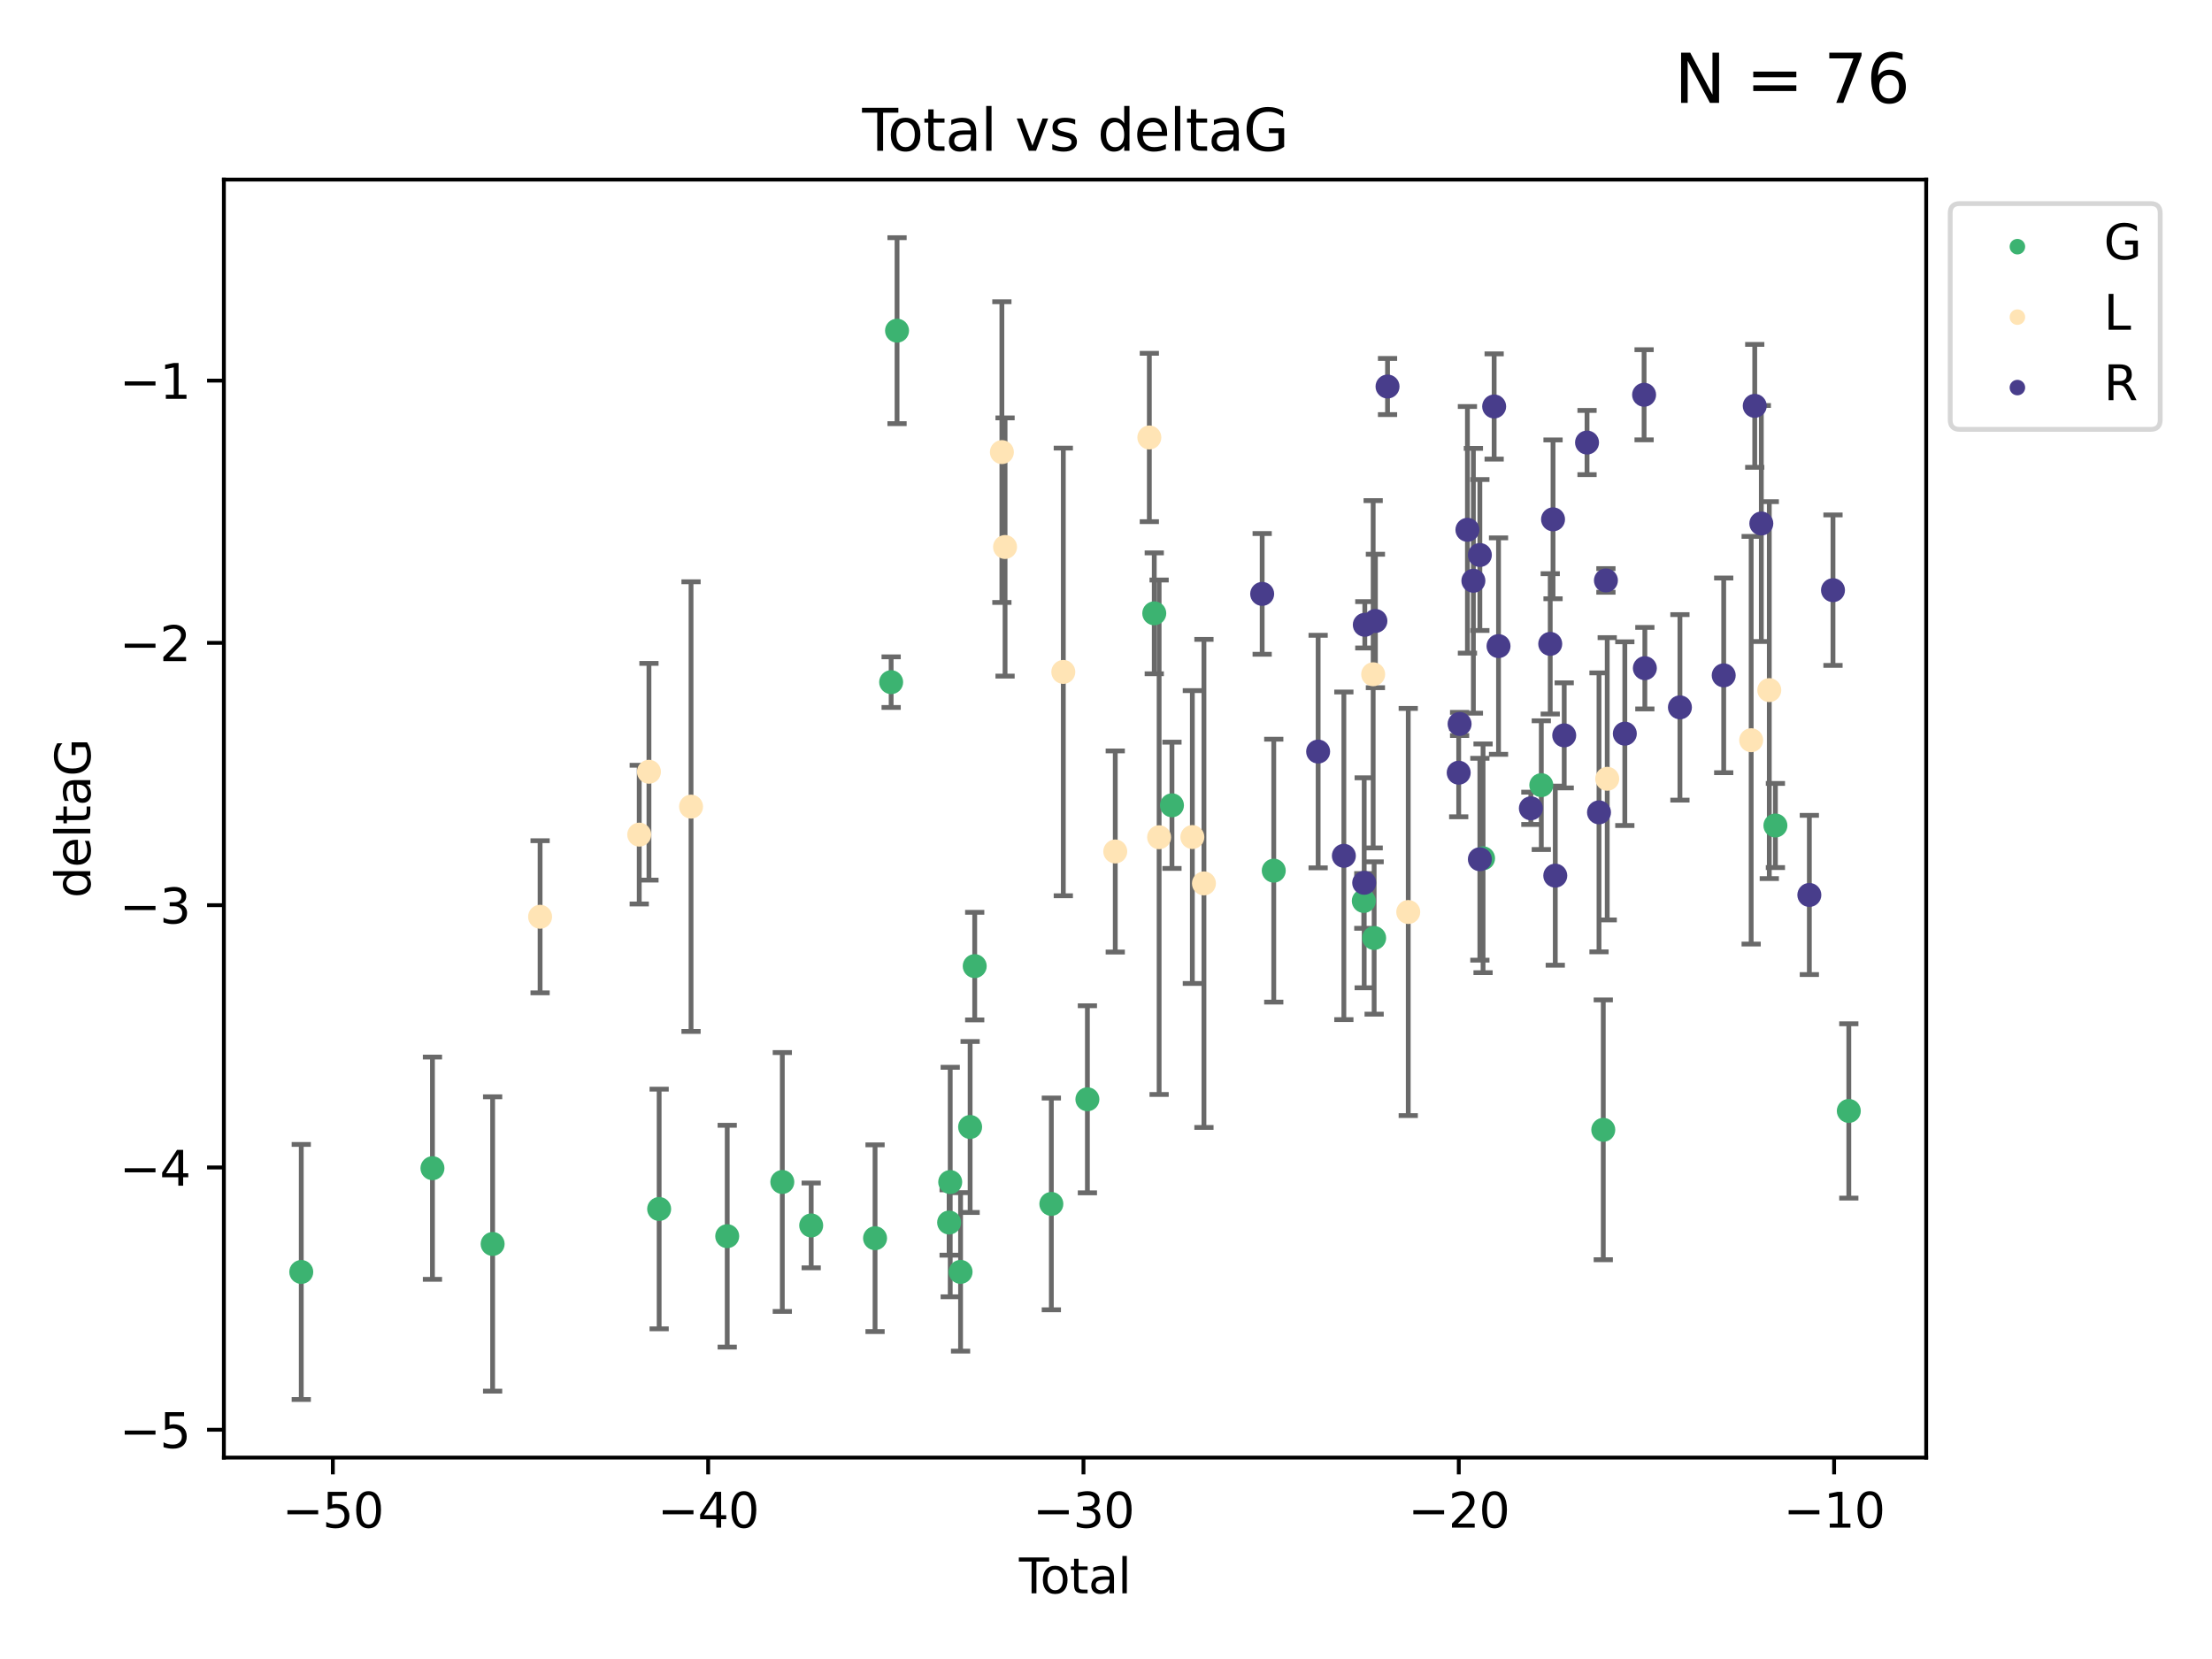 <?xml version="1.0" encoding="utf-8" standalone="no"?>
<!DOCTYPE svg PUBLIC "-//W3C//DTD SVG 1.1//EN"
  "http://www.w3.org/Graphics/SVG/1.1/DTD/svg11.dtd">
<svg xmlns:xlink="http://www.w3.org/1999/xlink" width="460.8pt" height="345.6pt" viewBox="0 0 460.8 345.6" xmlns="http://www.w3.org/2000/svg" version="1.1">
 <defs>
  <style type="text/css">*{stroke-linejoin: round; stroke-linecap: butt}</style>
 </defs>
 <g id="figure_1">
  <g id="patch_1">
   <path d="M 0 345.6 
L 460.8 345.6 
L 460.8 0 
L 0 0 
z
" style="fill: #ffffff"/>
  </g>
  <g id="axes_1">
   <g id="patch_2">
    <path d="M 46.64 303.64 
L 401.26 303.64 
L 401.26 37.411 
L 46.64 37.411 
z
" style="fill: #ffffff"/>
   </g>
   <g id="PathCollection_1">
    <defs>
     <path id="m3f2daf4f13" d="M 0 1.118 
C 0.297 1.118 0.581 1 0.791 0.791 
C 1 0.581 1.118 0.297 1.118 0 
C 1.118 -0.297 1 -0.581 0.791 -0.791 
C 0.581 -1 0.297 -1.118 0 -1.118 
C -0.297 -1.118 -0.581 -1 -0.791 -0.791 
C -1 -0.581 -1.118 -0.297 -1.118 0 
C -1.118 0.297 -1 0.581 -0.791 0.791 
C -0.581 1 -0.297 1.118 0 1.118 
z
" style="stroke: #3cb371"/>
    </defs>
    <g clip-path="url(#pbc010bd8b2)">
     <use xlink:href="#m3f2daf4f13" x="62.759" y="264.972" style="fill: #3cb371; stroke: #3cb371"/>
     <use xlink:href="#m3f2daf4f13" x="90.088" y="243.357" style="fill: #3cb371; stroke: #3cb371"/>
     <use xlink:href="#m3f2daf4f13" x="102.624" y="259.141" style="fill: #3cb371; stroke: #3cb371"/>
     <use xlink:href="#m3f2daf4f13" x="137.313" y="251.854" style="fill: #3cb371; stroke: #3cb371"/>
     <use xlink:href="#m3f2daf4f13" x="151.493" y="257.518" style="fill: #3cb371; stroke: #3cb371"/>
     <use xlink:href="#m3f2daf4f13" x="162.97" y="246.229" style="fill: #3cb371; stroke: #3cb371"/>
     <use xlink:href="#m3f2daf4f13" x="168.987" y="255.28" style="fill: #3cb371; stroke: #3cb371"/>
     <use xlink:href="#m3f2daf4f13" x="182.29" y="257.942" style="fill: #3cb371; stroke: #3cb371"/>
     <use xlink:href="#m3f2daf4f13" x="185.642" y="142.106" style="fill: #3cb371; stroke: #3cb371"/>
     <use xlink:href="#m3f2daf4f13" x="186.871" y="68.883" style="fill: #3cb371; stroke: #3cb371"/>
     <use xlink:href="#m3f2daf4f13" x="197.722" y="254.674" style="fill: #3cb371; stroke: #3cb371"/>
     <use xlink:href="#m3f2daf4f13" x="197.948" y="246.241" style="fill: #3cb371; stroke: #3cb371"/>
     <use xlink:href="#m3f2daf4f13" x="200.104" y="264.956" style="fill: #3cb371; stroke: #3cb371"/>
     <use xlink:href="#m3f2daf4f13" x="202.094" y="234.768" style="fill: #3cb371; stroke: #3cb371"/>
     <use xlink:href="#m3f2daf4f13" x="203.051" y="201.259" style="fill: #3cb371; stroke: #3cb371"/>
     <use xlink:href="#m3f2daf4f13" x="219.014" y="250.798" style="fill: #3cb371; stroke: #3cb371"/>
     <use xlink:href="#m3f2daf4f13" x="226.525" y="229.002" style="fill: #3cb371; stroke: #3cb371"/>
     <use xlink:href="#m3f2daf4f13" x="240.454" y="127.765" style="fill: #3cb371; stroke: #3cb371"/>
     <use xlink:href="#m3f2daf4f13" x="244.141" y="167.759" style="fill: #3cb371; stroke: #3cb371"/>
     <use xlink:href="#m3f2daf4f13" x="265.348" y="181.37" style="fill: #3cb371; stroke: #3cb371"/>
     <use xlink:href="#m3f2daf4f13" x="284.105" y="187.683" style="fill: #3cb371; stroke: #3cb371"/>
     <use xlink:href="#m3f2daf4f13" x="286.259" y="195.399" style="fill: #3cb371; stroke: #3cb371"/>
     <use xlink:href="#m3f2daf4f13" x="308.95" y="178.803" style="fill: #3cb371; stroke: #3cb371"/>
     <use xlink:href="#m3f2daf4f13" x="321.082" y="163.562" style="fill: #3cb371; stroke: #3cb371"/>
     <use xlink:href="#m3f2daf4f13" x="333.992" y="235.362" style="fill: #3cb371; stroke: #3cb371"/>
     <use xlink:href="#m3f2daf4f13" x="369.849" y="171.969" style="fill: #3cb371; stroke: #3cb371"/>
     <use xlink:href="#m3f2daf4f13" x="385.141" y="231.428" style="fill: #3cb371; stroke: #3cb371"/>
    </g>
   </g>
   <g id="PathCollection_2">
    <defs>
     <path id="me7a5e51de4" d="M 0 1.118 
C 0.297 1.118 0.581 1 0.791 0.791 
C 1 0.581 1.118 0.297 1.118 0 
C 1.118 -0.297 1 -0.581 0.791 -0.791 
C 0.581 -1 0.297 -1.118 0 -1.118 
C -0.297 -1.118 -0.581 -1 -0.791 -0.791 
C -1 -0.581 -1.118 -0.297 -1.118 0 
C -1.118 0.297 -1 0.581 -0.791 0.791 
C -0.581 1 -0.297 1.118 0 1.118 
z
" style="stroke: #ffe4b5"/>
    </defs>
    <g clip-path="url(#pbc010bd8b2)">
     <use xlink:href="#me7a5e51de4" x="112.511" y="190.979" style="fill: #ffe4b5; stroke: #ffe4b5"/>
     <use xlink:href="#me7a5e51de4" x="133.166" y="173.867" style="fill: #ffe4b5; stroke: #ffe4b5"/>
     <use xlink:href="#me7a5e51de4" x="135.189" y="160.77" style="fill: #ffe4b5; stroke: #ffe4b5"/>
     <use xlink:href="#me7a5e51de4" x="143.957" y="168.033" style="fill: #ffe4b5; stroke: #ffe4b5"/>
     <use xlink:href="#me7a5e51de4" x="208.711" y="94.182" style="fill: #ffe4b5; stroke: #ffe4b5"/>
     <use xlink:href="#me7a5e51de4" x="209.373" y="113.949" style="fill: #ffe4b5; stroke: #ffe4b5"/>
     <use xlink:href="#me7a5e51de4" x="221.507" y="139.975" style="fill: #ffe4b5; stroke: #ffe4b5"/>
     <use xlink:href="#me7a5e51de4" x="232.33" y="177.38" style="fill: #ffe4b5; stroke: #ffe4b5"/>
     <use xlink:href="#me7a5e51de4" x="239.428" y="91.135" style="fill: #ffe4b5; stroke: #ffe4b5"/>
     <use xlink:href="#me7a5e51de4" x="241.466" y="174.414" style="fill: #ffe4b5; stroke: #ffe4b5"/>
     <use xlink:href="#me7a5e51de4" x="248.388" y="174.371" style="fill: #ffe4b5; stroke: #ffe4b5"/>
     <use xlink:href="#me7a5e51de4" x="250.804" y="184.029" style="fill: #ffe4b5; stroke: #ffe4b5"/>
     <use xlink:href="#me7a5e51de4" x="286.057" y="140.463" style="fill: #ffe4b5; stroke: #ffe4b5"/>
     <use xlink:href="#me7a5e51de4" x="293.363" y="189.987" style="fill: #ffe4b5; stroke: #ffe4b5"/>
     <use xlink:href="#me7a5e51de4" x="334.815" y="162.236" style="fill: #ffe4b5; stroke: #ffe4b5"/>
     <use xlink:href="#me7a5e51de4" x="364.8" y="154.198" style="fill: #ffe4b5; stroke: #ffe4b5"/>
     <use xlink:href="#me7a5e51de4" x="368.576" y="143.764" style="fill: #ffe4b5; stroke: #ffe4b5"/>
    </g>
   </g>
   <g id="PathCollection_3">
    <defs>
     <path id="m258a59c23f" d="M 0 1.118 
C 0.297 1.118 0.581 1 0.791 0.791 
C 1 0.581 1.118 0.297 1.118 0 
C 1.118 -0.297 1 -0.581 0.791 -0.791 
C 0.581 -1 0.297 -1.118 0 -1.118 
C -0.297 -1.118 -0.581 -1 -0.791 -0.791 
C -1 -0.581 -1.118 -0.297 -1.118 0 
C -1.118 0.297 -1 0.581 -0.791 0.791 
C -0.581 1 -0.297 1.118 0 1.118 
z
" style="stroke: #483d8b"/>
    </defs>
    <g clip-path="url(#pbc010bd8b2)">
     <use xlink:href="#m258a59c23f" x="262.933" y="123.719" style="fill: #483d8b; stroke: #483d8b"/>
     <use xlink:href="#m258a59c23f" x="274.592" y="156.565" style="fill: #483d8b; stroke: #483d8b"/>
     <use xlink:href="#m258a59c23f" x="279.951" y="178.28" style="fill: #483d8b; stroke: #483d8b"/>
     <use xlink:href="#m258a59c23f" x="284.186" y="183.902" style="fill: #483d8b; stroke: #483d8b"/>
     <use xlink:href="#m258a59c23f" x="284.314" y="130.157" style="fill: #483d8b; stroke: #483d8b"/>
     <use xlink:href="#m258a59c23f" x="286.523" y="129.36" style="fill: #483d8b; stroke: #483d8b"/>
     <use xlink:href="#m258a59c23f" x="289.049" y="80.519" style="fill: #483d8b; stroke: #483d8b"/>
     <use xlink:href="#m258a59c23f" x="303.875" y="160.968" style="fill: #483d8b; stroke: #483d8b"/>
     <use xlink:href="#m258a59c23f" x="304.061" y="150.812" style="fill: #483d8b; stroke: #483d8b"/>
     <use xlink:href="#m258a59c23f" x="305.692" y="110.37" style="fill: #483d8b; stroke: #483d8b"/>
     <use xlink:href="#m258a59c23f" x="306.933" y="120.983" style="fill: #483d8b; stroke: #483d8b"/>
     <use xlink:href="#m258a59c23f" x="308.282" y="115.619" style="fill: #483d8b; stroke: #483d8b"/>
     <use xlink:href="#m258a59c23f" x="308.284" y="178.995" style="fill: #483d8b; stroke: #483d8b"/>
     <use xlink:href="#m258a59c23f" x="311.259" y="84.676" style="fill: #483d8b; stroke: #483d8b"/>
     <use xlink:href="#m258a59c23f" x="312.17" y="134.596" style="fill: #483d8b; stroke: #483d8b"/>
     <use xlink:href="#m258a59c23f" x="318.906" y="168.386" style="fill: #483d8b; stroke: #483d8b"/>
     <use xlink:href="#m258a59c23f" x="322.942" y="134.129" style="fill: #483d8b; stroke: #483d8b"/>
     <use xlink:href="#m258a59c23f" x="323.526" y="108.187" style="fill: #483d8b; stroke: #483d8b"/>
     <use xlink:href="#m258a59c23f" x="323.993" y="182.412" style="fill: #483d8b; stroke: #483d8b"/>
     <use xlink:href="#m258a59c23f" x="325.855" y="153.191" style="fill: #483d8b; stroke: #483d8b"/>
     <use xlink:href="#m258a59c23f" x="330.608" y="92.189" style="fill: #483d8b; stroke: #483d8b"/>
     <use xlink:href="#m258a59c23f" x="333.103" y="169.229" style="fill: #483d8b; stroke: #483d8b"/>
     <use xlink:href="#m258a59c23f" x="334.543" y="120.915" style="fill: #483d8b; stroke: #483d8b"/>
     <use xlink:href="#m258a59c23f" x="338.481" y="152.834" style="fill: #483d8b; stroke: #483d8b"/>
     <use xlink:href="#m258a59c23f" x="342.495" y="82.238" style="fill: #483d8b; stroke: #483d8b"/>
     <use xlink:href="#m258a59c23f" x="342.653" y="139.191" style="fill: #483d8b; stroke: #483d8b"/>
     <use xlink:href="#m258a59c23f" x="349.96" y="147.356" style="fill: #483d8b; stroke: #483d8b"/>
     <use xlink:href="#m258a59c23f" x="359.08" y="140.689" style="fill: #483d8b; stroke: #483d8b"/>
     <use xlink:href="#m258a59c23f" x="365.545" y="84.549" style="fill: #483d8b; stroke: #483d8b"/>
     <use xlink:href="#m258a59c23f" x="366.916" y="109.055" style="fill: #483d8b; stroke: #483d8b"/>
     <use xlink:href="#m258a59c23f" x="376.92" y="186.434" style="fill: #483d8b; stroke: #483d8b"/>
     <use xlink:href="#m258a59c23f" x="381.845" y="122.945" style="fill: #483d8b; stroke: #483d8b"/>
    </g>
   </g>
   <g id="matplotlib.axis_1">
    <g id="xtick_1">
     <g id="line2d_1">
      <defs>
       <path id="mf05d2e02a3" d="M 0 0 
L 0 3.5 
" style="stroke: #000000; stroke-width: 0.8"/>
      </defs>
      <g>
       <use xlink:href="#mf05d2e02a3" x="69.339" y="303.64" style="stroke: #000000; stroke-width: 0.8"/>
      </g>
     </g>
     <g id="text_1">
      <!-- −50 -->
      <g transform="translate(58.787 318.238)scale(0.1 -0.1)">
       <defs>
        <path id="DejaVuSans-2212" d="M 678 2272 
L 4684 2272 
L 4684 1741 
L 678 1741 
L 678 2272 
z
" transform="scale(0.016)"/>
        <path id="DejaVuSans-35" d="M 691 4666 
L 3169 4666 
L 3169 4134 
L 1269 4134 
L 1269 2991 
Q 1406 3038 1543 3061 
Q 1681 3084 1819 3084 
Q 2600 3084 3056 2656 
Q 3513 2228 3513 1497 
Q 3513 744 3044 326 
Q 2575 -91 1722 -91 
Q 1428 -91 1123 -41 
Q 819 9 494 109 
L 494 744 
Q 775 591 1075 516 
Q 1375 441 1709 441 
Q 2250 441 2565 725 
Q 2881 1009 2881 1497 
Q 2881 1984 2565 2268 
Q 2250 2553 1709 2553 
Q 1456 2553 1204 2497 
Q 953 2441 691 2322 
L 691 4666 
z
" transform="scale(0.016)"/>
        <path id="DejaVuSans-30" d="M 2034 4250 
Q 1547 4250 1301 3770 
Q 1056 3291 1056 2328 
Q 1056 1369 1301 889 
Q 1547 409 2034 409 
Q 2525 409 2770 889 
Q 3016 1369 3016 2328 
Q 3016 3291 2770 3770 
Q 2525 4250 2034 4250 
z
M 2034 4750 
Q 2819 4750 3233 4129 
Q 3647 3509 3647 2328 
Q 3647 1150 3233 529 
Q 2819 -91 2034 -91 
Q 1250 -91 836 529 
Q 422 1150 422 2328 
Q 422 3509 836 4129 
Q 1250 4750 2034 4750 
z
" transform="scale(0.016)"/>
       </defs>
       <use xlink:href="#DejaVuSans-2212"/>
       <use xlink:href="#DejaVuSans-35" x="83.789"/>
       <use xlink:href="#DejaVuSans-30" x="147.412"/>
      </g>
     </g>
    </g>
    <g id="xtick_2">
     <g id="line2d_2">
      <g>
       <use xlink:href="#mf05d2e02a3" x="147.523" y="303.64" style="stroke: #000000; stroke-width: 0.8"/>
      </g>
     </g>
     <g id="text_2">
      <!-- −40 -->
      <g transform="translate(136.971 318.238)scale(0.1 -0.1)">
       <defs>
        <path id="DejaVuSans-34" d="M 2419 4116 
L 825 1625 
L 2419 1625 
L 2419 4116 
z
M 2253 4666 
L 3047 4666 
L 3047 1625 
L 3713 1625 
L 3713 1100 
L 3047 1100 
L 3047 0 
L 2419 0 
L 2419 1100 
L 313 1100 
L 313 1709 
L 2253 4666 
z
" transform="scale(0.016)"/>
       </defs>
       <use xlink:href="#DejaVuSans-2212"/>
       <use xlink:href="#DejaVuSans-34" x="83.789"/>
       <use xlink:href="#DejaVuSans-30" x="147.412"/>
      </g>
     </g>
    </g>
    <g id="xtick_3">
     <g id="line2d_3">
      <g>
       <use xlink:href="#mf05d2e02a3" x="225.708" y="303.64" style="stroke: #000000; stroke-width: 0.8"/>
      </g>
     </g>
     <g id="text_3">
      <!-- −30 -->
      <g transform="translate(215.155 318.238)scale(0.1 -0.1)">
       <defs>
        <path id="DejaVuSans-33" d="M 2597 2516 
Q 3050 2419 3304 2112 
Q 3559 1806 3559 1356 
Q 3559 666 3084 287 
Q 2609 -91 1734 -91 
Q 1441 -91 1130 -33 
Q 819 25 488 141 
L 488 750 
Q 750 597 1062 519 
Q 1375 441 1716 441 
Q 2309 441 2620 675 
Q 2931 909 2931 1356 
Q 2931 1769 2642 2001 
Q 2353 2234 1838 2234 
L 1294 2234 
L 1294 2753 
L 1863 2753 
Q 2328 2753 2575 2939 
Q 2822 3125 2822 3475 
Q 2822 3834 2567 4026 
Q 2313 4219 1838 4219 
Q 1578 4219 1281 4162 
Q 984 4106 628 3988 
L 628 4550 
Q 988 4650 1302 4700 
Q 1616 4750 1894 4750 
Q 2613 4750 3031 4423 
Q 3450 4097 3450 3541 
Q 3450 3153 3228 2886 
Q 3006 2619 2597 2516 
z
" transform="scale(0.016)"/>
       </defs>
       <use xlink:href="#DejaVuSans-2212"/>
       <use xlink:href="#DejaVuSans-33" x="83.789"/>
       <use xlink:href="#DejaVuSans-30" x="147.412"/>
      </g>
     </g>
    </g>
    <g id="xtick_4">
     <g id="line2d_4">
      <g>
       <use xlink:href="#mf05d2e02a3" x="303.892" y="303.64" style="stroke: #000000; stroke-width: 0.8"/>
      </g>
     </g>
     <g id="text_4">
      <!-- −20 -->
      <g transform="translate(293.34 318.238)scale(0.1 -0.1)">
       <defs>
        <path id="DejaVuSans-32" d="M 1228 531 
L 3431 531 
L 3431 0 
L 469 0 
L 469 531 
Q 828 903 1448 1529 
Q 2069 2156 2228 2338 
Q 2531 2678 2651 2914 
Q 2772 3150 2772 3378 
Q 2772 3750 2511 3984 
Q 2250 4219 1831 4219 
Q 1534 4219 1204 4116 
Q 875 4013 500 3803 
L 500 4441 
Q 881 4594 1212 4672 
Q 1544 4750 1819 4750 
Q 2544 4750 2975 4387 
Q 3406 4025 3406 3419 
Q 3406 3131 3298 2873 
Q 3191 2616 2906 2266 
Q 2828 2175 2409 1742 
Q 1991 1309 1228 531 
z
" transform="scale(0.016)"/>
       </defs>
       <use xlink:href="#DejaVuSans-2212"/>
       <use xlink:href="#DejaVuSans-32" x="83.789"/>
       <use xlink:href="#DejaVuSans-30" x="147.412"/>
      </g>
     </g>
    </g>
    <g id="xtick_5">
     <g id="line2d_5">
      <g>
       <use xlink:href="#mf05d2e02a3" x="382.076" y="303.64" style="stroke: #000000; stroke-width: 0.8"/>
      </g>
     </g>
     <g id="text_5">
      <!-- −10 -->
      <g transform="translate(371.524 318.238)scale(0.1 -0.1)">
       <defs>
        <path id="DejaVuSans-31" d="M 794 531 
L 1825 531 
L 1825 4091 
L 703 3866 
L 703 4441 
L 1819 4666 
L 2450 4666 
L 2450 531 
L 3481 531 
L 3481 0 
L 794 0 
L 794 531 
z
" transform="scale(0.016)"/>
       </defs>
       <use xlink:href="#DejaVuSans-2212"/>
       <use xlink:href="#DejaVuSans-31" x="83.789"/>
       <use xlink:href="#DejaVuSans-30" x="147.412"/>
      </g>
     </g>
    </g>
    <g id="text_6">
     <!-- Total -->
     <g transform="translate(212.273 331.917)scale(0.1 -0.1)">
      <defs>
       <path id="DejaVuSans-54" d="M -19 4666 
L 3928 4666 
L 3928 4134 
L 2272 4134 
L 2272 0 
L 1638 0 
L 1638 4134 
L -19 4134 
L -19 4666 
z
" transform="scale(0.016)"/>
       <path id="DejaVuSans-6f" d="M 1959 3097 
Q 1497 3097 1228 2736 
Q 959 2375 959 1747 
Q 959 1119 1226 758 
Q 1494 397 1959 397 
Q 2419 397 2687 759 
Q 2956 1122 2956 1747 
Q 2956 2369 2687 2733 
Q 2419 3097 1959 3097 
z
M 1959 3584 
Q 2709 3584 3137 3096 
Q 3566 2609 3566 1747 
Q 3566 888 3137 398 
Q 2709 -91 1959 -91 
Q 1206 -91 779 398 
Q 353 888 353 1747 
Q 353 2609 779 3096 
Q 1206 3584 1959 3584 
z
" transform="scale(0.016)"/>
       <path id="DejaVuSans-74" d="M 1172 4494 
L 1172 3500 
L 2356 3500 
L 2356 3053 
L 1172 3053 
L 1172 1153 
Q 1172 725 1289 603 
Q 1406 481 1766 481 
L 2356 481 
L 2356 0 
L 1766 0 
Q 1100 0 847 248 
Q 594 497 594 1153 
L 594 3053 
L 172 3053 
L 172 3500 
L 594 3500 
L 594 4494 
L 1172 4494 
z
" transform="scale(0.016)"/>
       <path id="DejaVuSans-61" d="M 2194 1759 
Q 1497 1759 1228 1600 
Q 959 1441 959 1056 
Q 959 750 1161 570 
Q 1363 391 1709 391 
Q 2188 391 2477 730 
Q 2766 1069 2766 1631 
L 2766 1759 
L 2194 1759 
z
M 3341 1997 
L 3341 0 
L 2766 0 
L 2766 531 
Q 2569 213 2275 61 
Q 1981 -91 1556 -91 
Q 1019 -91 701 211 
Q 384 513 384 1019 
Q 384 1609 779 1909 
Q 1175 2209 1959 2209 
L 2766 2209 
L 2766 2266 
Q 2766 2663 2505 2880 
Q 2244 3097 1772 3097 
Q 1472 3097 1187 3025 
Q 903 2953 641 2809 
L 641 3341 
Q 956 3463 1253 3523 
Q 1550 3584 1831 3584 
Q 2591 3584 2966 3190 
Q 3341 2797 3341 1997 
z
" transform="scale(0.016)"/>
       <path id="DejaVuSans-6c" d="M 603 4863 
L 1178 4863 
L 1178 0 
L 603 0 
L 603 4863 
z
" transform="scale(0.016)"/>
      </defs>
      <use xlink:href="#DejaVuSans-54"/>
      <use xlink:href="#DejaVuSans-6f" x="44.084"/>
      <use xlink:href="#DejaVuSans-74" x="105.266"/>
      <use xlink:href="#DejaVuSans-61" x="144.475"/>
      <use xlink:href="#DejaVuSans-6c" x="205.754"/>
     </g>
    </g>
   </g>
   <g id="matplotlib.axis_2">
    <g id="ytick_1">
     <g id="line2d_6">
      <defs>
       <path id="m5350f99daf" d="M 0 0 
L -3.5 0 
" style="stroke: #000000; stroke-width: 0.8"/>
      </defs>
      <g>
       <use xlink:href="#m5350f99daf" x="46.64" y="297.844" style="stroke: #000000; stroke-width: 0.8"/>
      </g>
     </g>
     <g id="text_7">
      <!-- −5 -->
      <g transform="translate(24.898 301.643)scale(0.1 -0.1)">
       <use xlink:href="#DejaVuSans-2212"/>
       <use xlink:href="#DejaVuSans-35" x="83.789"/>
      </g>
     </g>
    </g>
    <g id="ytick_2">
     <g id="line2d_7">
      <g>
       <use xlink:href="#m5350f99daf" x="46.64" y="243.204" style="stroke: #000000; stroke-width: 0.8"/>
      </g>
     </g>
     <g id="text_8">
      <!-- −4 -->
      <g transform="translate(24.898 247.003)scale(0.1 -0.1)">
       <use xlink:href="#DejaVuSans-2212"/>
       <use xlink:href="#DejaVuSans-34" x="83.789"/>
      </g>
     </g>
    </g>
    <g id="ytick_3">
     <g id="line2d_8">
      <g>
       <use xlink:href="#m5350f99daf" x="46.64" y="188.564" style="stroke: #000000; stroke-width: 0.8"/>
      </g>
     </g>
     <g id="text_9">
      <!-- −3 -->
      <g transform="translate(24.898 192.364)scale(0.1 -0.1)">
       <use xlink:href="#DejaVuSans-2212"/>
       <use xlink:href="#DejaVuSans-33" x="83.789"/>
      </g>
     </g>
    </g>
    <g id="ytick_4">
     <g id="line2d_9">
      <g>
       <use xlink:href="#m5350f99daf" x="46.64" y="133.924" style="stroke: #000000; stroke-width: 0.8"/>
      </g>
     </g>
     <g id="text_10">
      <!-- −2 -->
      <g transform="translate(24.898 137.724)scale(0.1 -0.1)">
       <use xlink:href="#DejaVuSans-2212"/>
       <use xlink:href="#DejaVuSans-32" x="83.789"/>
      </g>
     </g>
    </g>
    <g id="ytick_5">
     <g id="line2d_10">
      <g>
       <use xlink:href="#m5350f99daf" x="46.64" y="79.284" style="stroke: #000000; stroke-width: 0.8"/>
      </g>
     </g>
     <g id="text_11">
      <!-- −1 -->
      <g transform="translate(24.898 83.084)scale(0.1 -0.1)">
       <use xlink:href="#DejaVuSans-2212"/>
       <use xlink:href="#DejaVuSans-31" x="83.789"/>
      </g>
     </g>
    </g>
    <g id="text_12">
     <!-- deltaG -->
     <g transform="translate(18.818 187.064)rotate(-90)scale(0.1 -0.1)">
      <defs>
       <path id="DejaVuSans-64" d="M 2906 2969 
L 2906 4863 
L 3481 4863 
L 3481 0 
L 2906 0 
L 2906 525 
Q 2725 213 2448 61 
Q 2172 -91 1784 -91 
Q 1150 -91 751 415 
Q 353 922 353 1747 
Q 353 2572 751 3078 
Q 1150 3584 1784 3584 
Q 2172 3584 2448 3432 
Q 2725 3281 2906 2969 
z
M 947 1747 
Q 947 1113 1208 752 
Q 1469 391 1925 391 
Q 2381 391 2643 752 
Q 2906 1113 2906 1747 
Q 2906 2381 2643 2742 
Q 2381 3103 1925 3103 
Q 1469 3103 1208 2742 
Q 947 2381 947 1747 
z
" transform="scale(0.016)"/>
       <path id="DejaVuSans-65" d="M 3597 1894 
L 3597 1613 
L 953 1613 
Q 991 1019 1311 708 
Q 1631 397 2203 397 
Q 2534 397 2845 478 
Q 3156 559 3463 722 
L 3463 178 
Q 3153 47 2828 -22 
Q 2503 -91 2169 -91 
Q 1331 -91 842 396 
Q 353 884 353 1716 
Q 353 2575 817 3079 
Q 1281 3584 2069 3584 
Q 2775 3584 3186 3129 
Q 3597 2675 3597 1894 
z
M 3022 2063 
Q 3016 2534 2758 2815 
Q 2500 3097 2075 3097 
Q 1594 3097 1305 2825 
Q 1016 2553 972 2059 
L 3022 2063 
z
" transform="scale(0.016)"/>
       <path id="DejaVuSans-47" d="M 3809 666 
L 3809 1919 
L 2778 1919 
L 2778 2438 
L 4434 2438 
L 4434 434 
Q 4069 175 3628 42 
Q 3188 -91 2688 -91 
Q 1594 -91 976 548 
Q 359 1188 359 2328 
Q 359 3472 976 4111 
Q 1594 4750 2688 4750 
Q 3144 4750 3555 4637 
Q 3966 4525 4313 4306 
L 4313 3634 
Q 3963 3931 3569 4081 
Q 3175 4231 2741 4231 
Q 1884 4231 1454 3753 
Q 1025 3275 1025 2328 
Q 1025 1384 1454 906 
Q 1884 428 2741 428 
Q 3075 428 3337 486 
Q 3600 544 3809 666 
z
" transform="scale(0.016)"/>
      </defs>
      <use xlink:href="#DejaVuSans-64"/>
      <use xlink:href="#DejaVuSans-65" x="63.477"/>
      <use xlink:href="#DejaVuSans-6c" x="125"/>
      <use xlink:href="#DejaVuSans-74" x="152.783"/>
      <use xlink:href="#DejaVuSans-61" x="191.992"/>
      <use xlink:href="#DejaVuSans-47" x="253.271"/>
     </g>
    </g>
   </g>
   <g id="LineCollection_1">
    <path d="M 62.759 291.539 
L 62.759 238.405 
" clip-path="url(#pbc010bd8b2)" style="fill: none; stroke: #696969"/>
    <path d="M 90.088 266.51 
L 90.088 220.204 
" clip-path="url(#pbc010bd8b2)" style="fill: none; stroke: #696969"/>
    <path d="M 102.624 289.801 
L 102.624 228.482 
" clip-path="url(#pbc010bd8b2)" style="fill: none; stroke: #696969"/>
    <path d="M 137.313 276.82 
L 137.313 226.888 
" clip-path="url(#pbc010bd8b2)" style="fill: none; stroke: #696969"/>
    <path d="M 151.493 280.619 
L 151.493 234.417 
" clip-path="url(#pbc010bd8b2)" style="fill: none; stroke: #696969"/>
    <path d="M 162.97 273.192 
L 162.97 219.267 
" clip-path="url(#pbc010bd8b2)" style="fill: none; stroke: #696969"/>
    <path d="M 168.987 264.116 
L 168.987 246.445 
" clip-path="url(#pbc010bd8b2)" style="fill: none; stroke: #696969"/>
    <path d="M 182.29 277.391 
L 182.29 238.493 
" clip-path="url(#pbc010bd8b2)" style="fill: none; stroke: #696969"/>
    <path d="M 185.642 147.375 
L 185.642 136.837 
" clip-path="url(#pbc010bd8b2)" style="fill: none; stroke: #696969"/>
    <path d="M 186.871 88.254 
L 186.871 49.513 
" clip-path="url(#pbc010bd8b2)" style="fill: none; stroke: #696969"/>
    <path d="M 197.722 261.477 
L 197.722 247.87 
" clip-path="url(#pbc010bd8b2)" style="fill: none; stroke: #696969"/>
    <path d="M 197.948 270.142 
L 197.948 222.34 
" clip-path="url(#pbc010bd8b2)" style="fill: none; stroke: #696969"/>
    <path d="M 200.104 281.463 
L 200.104 248.45 
" clip-path="url(#pbc010bd8b2)" style="fill: none; stroke: #696969"/>
    <path d="M 202.094 252.578 
L 202.094 216.959 
" clip-path="url(#pbc010bd8b2)" style="fill: none; stroke: #696969"/>
    <path d="M 203.051 212.466 
L 203.051 190.051 
" clip-path="url(#pbc010bd8b2)" style="fill: none; stroke: #696969"/>
    <path d="M 219.014 272.857 
L 219.014 228.74 
" clip-path="url(#pbc010bd8b2)" style="fill: none; stroke: #696969"/>
    <path d="M 226.525 248.489 
L 226.525 209.516 
" clip-path="url(#pbc010bd8b2)" style="fill: none; stroke: #696969"/>
    <path d="M 240.454 140.357 
L 240.454 115.174 
" clip-path="url(#pbc010bd8b2)" style="fill: none; stroke: #696969"/>
    <path d="M 244.141 180.911 
L 244.141 154.608 
" clip-path="url(#pbc010bd8b2)" style="fill: none; stroke: #696969"/>
    <path d="M 265.348 208.753 
L 265.348 153.986 
" clip-path="url(#pbc010bd8b2)" style="fill: none; stroke: #696969"/>
    <path d="M 284.105 193.382 
L 284.105 181.984 
" clip-path="url(#pbc010bd8b2)" style="fill: none; stroke: #696969"/>
    <path d="M 286.259 211.267 
L 286.259 179.53 
" clip-path="url(#pbc010bd8b2)" style="fill: none; stroke: #696969"/>
    <path d="M 308.95 202.627 
L 308.95 154.978 
" clip-path="url(#pbc010bd8b2)" style="fill: none; stroke: #696969"/>
    <path d="M 321.082 176.973 
L 321.082 150.151 
" clip-path="url(#pbc010bd8b2)" style="fill: none; stroke: #696969"/>
    <path d="M 333.992 262.421 
L 333.992 208.303 
" clip-path="url(#pbc010bd8b2)" style="fill: none; stroke: #696969"/>
    <path d="M 369.849 180.734 
L 369.849 163.205 
" clip-path="url(#pbc010bd8b2)" style="fill: none; stroke: #696969"/>
    <path d="M 385.141 249.586 
L 385.141 213.27 
" clip-path="url(#pbc010bd8b2)" style="fill: none; stroke: #696969"/>
   </g>
   <g id="line2d_11">
    <defs>
     <path id="m248246826b" d="M 2 0 
L -2 -0 
" style="stroke: #696969"/>
    </defs>
    <g clip-path="url(#pbc010bd8b2)">
     <use xlink:href="#m248246826b" x="62.759" y="291.539" style="fill: #696969; stroke: #696969"/>
     <use xlink:href="#m248246826b" x="90.088" y="266.51" style="fill: #696969; stroke: #696969"/>
     <use xlink:href="#m248246826b" x="102.624" y="289.801" style="fill: #696969; stroke: #696969"/>
     <use xlink:href="#m248246826b" x="137.313" y="276.82" style="fill: #696969; stroke: #696969"/>
     <use xlink:href="#m248246826b" x="151.493" y="280.619" style="fill: #696969; stroke: #696969"/>
     <use xlink:href="#m248246826b" x="162.97" y="273.192" style="fill: #696969; stroke: #696969"/>
     <use xlink:href="#m248246826b" x="168.987" y="264.116" style="fill: #696969; stroke: #696969"/>
     <use xlink:href="#m248246826b" x="182.29" y="277.391" style="fill: #696969; stroke: #696969"/>
     <use xlink:href="#m248246826b" x="185.642" y="147.375" style="fill: #696969; stroke: #696969"/>
     <use xlink:href="#m248246826b" x="186.871" y="88.254" style="fill: #696969; stroke: #696969"/>
     <use xlink:href="#m248246826b" x="197.722" y="261.477" style="fill: #696969; stroke: #696969"/>
     <use xlink:href="#m248246826b" x="197.948" y="270.142" style="fill: #696969; stroke: #696969"/>
     <use xlink:href="#m248246826b" x="200.104" y="281.463" style="fill: #696969; stroke: #696969"/>
     <use xlink:href="#m248246826b" x="202.094" y="252.578" style="fill: #696969; stroke: #696969"/>
     <use xlink:href="#m248246826b" x="203.051" y="212.466" style="fill: #696969; stroke: #696969"/>
     <use xlink:href="#m248246826b" x="219.014" y="272.857" style="fill: #696969; stroke: #696969"/>
     <use xlink:href="#m248246826b" x="226.525" y="248.489" style="fill: #696969; stroke: #696969"/>
     <use xlink:href="#m248246826b" x="240.454" y="140.357" style="fill: #696969; stroke: #696969"/>
     <use xlink:href="#m248246826b" x="244.141" y="180.911" style="fill: #696969; stroke: #696969"/>
     <use xlink:href="#m248246826b" x="265.348" y="208.753" style="fill: #696969; stroke: #696969"/>
     <use xlink:href="#m248246826b" x="284.105" y="193.382" style="fill: #696969; stroke: #696969"/>
     <use xlink:href="#m248246826b" x="286.259" y="211.267" style="fill: #696969; stroke: #696969"/>
     <use xlink:href="#m248246826b" x="308.95" y="202.627" style="fill: #696969; stroke: #696969"/>
     <use xlink:href="#m248246826b" x="321.082" y="176.973" style="fill: #696969; stroke: #696969"/>
     <use xlink:href="#m248246826b" x="333.992" y="262.421" style="fill: #696969; stroke: #696969"/>
     <use xlink:href="#m248246826b" x="369.849" y="180.734" style="fill: #696969; stroke: #696969"/>
     <use xlink:href="#m248246826b" x="385.141" y="249.586" style="fill: #696969; stroke: #696969"/>
    </g>
   </g>
   <g id="line2d_12">
    <g clip-path="url(#pbc010bd8b2)">
     <use xlink:href="#m248246826b" x="62.759" y="238.405" style="fill: #696969; stroke: #696969"/>
     <use xlink:href="#m248246826b" x="90.088" y="220.204" style="fill: #696969; stroke: #696969"/>
     <use xlink:href="#m248246826b" x="102.624" y="228.482" style="fill: #696969; stroke: #696969"/>
     <use xlink:href="#m248246826b" x="137.313" y="226.888" style="fill: #696969; stroke: #696969"/>
     <use xlink:href="#m248246826b" x="151.493" y="234.417" style="fill: #696969; stroke: #696969"/>
     <use xlink:href="#m248246826b" x="162.97" y="219.267" style="fill: #696969; stroke: #696969"/>
     <use xlink:href="#m248246826b" x="168.987" y="246.445" style="fill: #696969; stroke: #696969"/>
     <use xlink:href="#m248246826b" x="182.29" y="238.493" style="fill: #696969; stroke: #696969"/>
     <use xlink:href="#m248246826b" x="185.642" y="136.837" style="fill: #696969; stroke: #696969"/>
     <use xlink:href="#m248246826b" x="186.871" y="49.513" style="fill: #696969; stroke: #696969"/>
     <use xlink:href="#m248246826b" x="197.722" y="247.87" style="fill: #696969; stroke: #696969"/>
     <use xlink:href="#m248246826b" x="197.948" y="222.34" style="fill: #696969; stroke: #696969"/>
     <use xlink:href="#m248246826b" x="200.104" y="248.45" style="fill: #696969; stroke: #696969"/>
     <use xlink:href="#m248246826b" x="202.094" y="216.959" style="fill: #696969; stroke: #696969"/>
     <use xlink:href="#m248246826b" x="203.051" y="190.051" style="fill: #696969; stroke: #696969"/>
     <use xlink:href="#m248246826b" x="219.014" y="228.74" style="fill: #696969; stroke: #696969"/>
     <use xlink:href="#m248246826b" x="226.525" y="209.516" style="fill: #696969; stroke: #696969"/>
     <use xlink:href="#m248246826b" x="240.454" y="115.174" style="fill: #696969; stroke: #696969"/>
     <use xlink:href="#m248246826b" x="244.141" y="154.608" style="fill: #696969; stroke: #696969"/>
     <use xlink:href="#m248246826b" x="265.348" y="153.986" style="fill: #696969; stroke: #696969"/>
     <use xlink:href="#m248246826b" x="284.105" y="181.984" style="fill: #696969; stroke: #696969"/>
     <use xlink:href="#m248246826b" x="286.259" y="179.53" style="fill: #696969; stroke: #696969"/>
     <use xlink:href="#m248246826b" x="308.95" y="154.978" style="fill: #696969; stroke: #696969"/>
     <use xlink:href="#m248246826b" x="321.082" y="150.151" style="fill: #696969; stroke: #696969"/>
     <use xlink:href="#m248246826b" x="333.992" y="208.303" style="fill: #696969; stroke: #696969"/>
     <use xlink:href="#m248246826b" x="369.849" y="163.205" style="fill: #696969; stroke: #696969"/>
     <use xlink:href="#m248246826b" x="385.141" y="213.27" style="fill: #696969; stroke: #696969"/>
    </g>
   </g>
   <g id="LineCollection_2">
    <path d="M 112.511 206.826 
L 112.511 175.132 
" clip-path="url(#pbc010bd8b2)" style="fill: none; stroke: #696969"/>
    <path d="M 133.166 188.312 
L 133.166 159.422 
" clip-path="url(#pbc010bd8b2)" style="fill: none; stroke: #696969"/>
    <path d="M 135.189 183.34 
L 135.189 138.199 
" clip-path="url(#pbc010bd8b2)" style="fill: none; stroke: #696969"/>
    <path d="M 143.957 214.868 
L 143.957 121.197 
" clip-path="url(#pbc010bd8b2)" style="fill: none; stroke: #696969"/>
    <path d="M 208.711 125.503 
L 208.711 62.861 
" clip-path="url(#pbc010bd8b2)" style="fill: none; stroke: #696969"/>
    <path d="M 209.373 140.845 
L 209.373 87.053 
" clip-path="url(#pbc010bd8b2)" style="fill: none; stroke: #696969"/>
    <path d="M 221.507 186.607 
L 221.507 93.342 
" clip-path="url(#pbc010bd8b2)" style="fill: none; stroke: #696969"/>
    <path d="M 232.33 198.329 
L 232.33 156.431 
" clip-path="url(#pbc010bd8b2)" style="fill: none; stroke: #696969"/>
    <path d="M 239.428 108.672 
L 239.428 73.597 
" clip-path="url(#pbc010bd8b2)" style="fill: none; stroke: #696969"/>
    <path d="M 241.466 227.997 
L 241.466 120.83 
" clip-path="url(#pbc010bd8b2)" style="fill: none; stroke: #696969"/>
    <path d="M 248.388 204.872 
L 248.388 143.869 
" clip-path="url(#pbc010bd8b2)" style="fill: none; stroke: #696969"/>
    <path d="M 250.804 234.864 
L 250.804 133.193 
" clip-path="url(#pbc010bd8b2)" style="fill: none; stroke: #696969"/>
    <path d="M 286.057 176.639 
L 286.057 104.287 
" clip-path="url(#pbc010bd8b2)" style="fill: none; stroke: #696969"/>
    <path d="M 293.363 232.396 
L 293.363 147.578 
" clip-path="url(#pbc010bd8b2)" style="fill: none; stroke: #696969"/>
    <path d="M 334.815 191.641 
L 334.815 132.832 
" clip-path="url(#pbc010bd8b2)" style="fill: none; stroke: #696969"/>
    <path d="M 364.8 196.659 
L 364.8 111.737 
" clip-path="url(#pbc010bd8b2)" style="fill: none; stroke: #696969"/>
    <path d="M 368.576 183.021 
L 368.576 104.507 
" clip-path="url(#pbc010bd8b2)" style="fill: none; stroke: #696969"/>
   </g>
   <g id="line2d_13">
    <g clip-path="url(#pbc010bd8b2)">
     <use xlink:href="#m248246826b" x="112.511" y="206.826" style="fill: #696969; stroke: #696969"/>
     <use xlink:href="#m248246826b" x="133.166" y="188.312" style="fill: #696969; stroke: #696969"/>
     <use xlink:href="#m248246826b" x="135.189" y="183.34" style="fill: #696969; stroke: #696969"/>
     <use xlink:href="#m248246826b" x="143.957" y="214.868" style="fill: #696969; stroke: #696969"/>
     <use xlink:href="#m248246826b" x="208.711" y="125.503" style="fill: #696969; stroke: #696969"/>
     <use xlink:href="#m248246826b" x="209.373" y="140.845" style="fill: #696969; stroke: #696969"/>
     <use xlink:href="#m248246826b" x="221.507" y="186.607" style="fill: #696969; stroke: #696969"/>
     <use xlink:href="#m248246826b" x="232.33" y="198.329" style="fill: #696969; stroke: #696969"/>
     <use xlink:href="#m248246826b" x="239.428" y="108.672" style="fill: #696969; stroke: #696969"/>
     <use xlink:href="#m248246826b" x="241.466" y="227.997" style="fill: #696969; stroke: #696969"/>
     <use xlink:href="#m248246826b" x="248.388" y="204.872" style="fill: #696969; stroke: #696969"/>
     <use xlink:href="#m248246826b" x="250.804" y="234.864" style="fill: #696969; stroke: #696969"/>
     <use xlink:href="#m248246826b" x="286.057" y="176.639" style="fill: #696969; stroke: #696969"/>
     <use xlink:href="#m248246826b" x="293.363" y="232.396" style="fill: #696969; stroke: #696969"/>
     <use xlink:href="#m248246826b" x="334.815" y="191.641" style="fill: #696969; stroke: #696969"/>
     <use xlink:href="#m248246826b" x="364.8" y="196.659" style="fill: #696969; stroke: #696969"/>
     <use xlink:href="#m248246826b" x="368.576" y="183.021" style="fill: #696969; stroke: #696969"/>
    </g>
   </g>
   <g id="line2d_14">
    <g clip-path="url(#pbc010bd8b2)">
     <use xlink:href="#m248246826b" x="112.511" y="175.132" style="fill: #696969; stroke: #696969"/>
     <use xlink:href="#m248246826b" x="133.166" y="159.422" style="fill: #696969; stroke: #696969"/>
     <use xlink:href="#m248246826b" x="135.189" y="138.199" style="fill: #696969; stroke: #696969"/>
     <use xlink:href="#m248246826b" x="143.957" y="121.197" style="fill: #696969; stroke: #696969"/>
     <use xlink:href="#m248246826b" x="208.711" y="62.861" style="fill: #696969; stroke: #696969"/>
     <use xlink:href="#m248246826b" x="209.373" y="87.053" style="fill: #696969; stroke: #696969"/>
     <use xlink:href="#m248246826b" x="221.507" y="93.342" style="fill: #696969; stroke: #696969"/>
     <use xlink:href="#m248246826b" x="232.33" y="156.431" style="fill: #696969; stroke: #696969"/>
     <use xlink:href="#m248246826b" x="239.428" y="73.597" style="fill: #696969; stroke: #696969"/>
     <use xlink:href="#m248246826b" x="241.466" y="120.83" style="fill: #696969; stroke: #696969"/>
     <use xlink:href="#m248246826b" x="248.388" y="143.869" style="fill: #696969; stroke: #696969"/>
     <use xlink:href="#m248246826b" x="250.804" y="133.193" style="fill: #696969; stroke: #696969"/>
     <use xlink:href="#m248246826b" x="286.057" y="104.287" style="fill: #696969; stroke: #696969"/>
     <use xlink:href="#m248246826b" x="293.363" y="147.578" style="fill: #696969; stroke: #696969"/>
     <use xlink:href="#m248246826b" x="334.815" y="132.832" style="fill: #696969; stroke: #696969"/>
     <use xlink:href="#m248246826b" x="364.8" y="111.737" style="fill: #696969; stroke: #696969"/>
     <use xlink:href="#m248246826b" x="368.576" y="104.507" style="fill: #696969; stroke: #696969"/>
    </g>
   </g>
   <g id="LineCollection_3">
    <path d="M 262.933 136.293 
L 262.933 111.145 
" clip-path="url(#pbc010bd8b2)" style="fill: none; stroke: #696969"/>
    <path d="M 274.592 180.789 
L 274.592 132.341 
" clip-path="url(#pbc010bd8b2)" style="fill: none; stroke: #696969"/>
    <path d="M 279.951 212.404 
L 279.951 144.157 
" clip-path="url(#pbc010bd8b2)" style="fill: none; stroke: #696969"/>
    <path d="M 284.186 205.775 
L 284.186 162.029 
" clip-path="url(#pbc010bd8b2)" style="fill: none; stroke: #696969"/>
    <path d="M 284.314 134.982 
L 284.314 125.331 
" clip-path="url(#pbc010bd8b2)" style="fill: none; stroke: #696969"/>
    <path d="M 286.523 143.26 
L 286.523 115.46 
" clip-path="url(#pbc010bd8b2)" style="fill: none; stroke: #696969"/>
    <path d="M 289.049 86.364 
L 289.049 74.673 
" clip-path="url(#pbc010bd8b2)" style="fill: none; stroke: #696969"/>
    <path d="M 303.875 170.151 
L 303.875 151.784 
" clip-path="url(#pbc010bd8b2)" style="fill: none; stroke: #696969"/>
    <path d="M 304.061 153.224 
L 304.061 148.399 
" clip-path="url(#pbc010bd8b2)" style="fill: none; stroke: #696969"/>
    <path d="M 305.692 136.06 
L 305.692 84.68 
" clip-path="url(#pbc010bd8b2)" style="fill: none; stroke: #696969"/>
    <path d="M 306.933 148.567 
L 306.933 93.4 
" clip-path="url(#pbc010bd8b2)" style="fill: none; stroke: #696969"/>
    <path d="M 308.282 131.34 
L 308.282 99.898 
" clip-path="url(#pbc010bd8b2)" style="fill: none; stroke: #696969"/>
    <path d="M 308.284 200.019 
L 308.284 157.97 
" clip-path="url(#pbc010bd8b2)" style="fill: none; stroke: #696969"/>
    <path d="M 311.259 95.636 
L 311.259 73.716 
" clip-path="url(#pbc010bd8b2)" style="fill: none; stroke: #696969"/>
    <path d="M 312.17 157.141 
L 312.17 112.051 
" clip-path="url(#pbc010bd8b2)" style="fill: none; stroke: #696969"/>
    <path d="M 318.906 171.748 
L 318.906 165.024 
" clip-path="url(#pbc010bd8b2)" style="fill: none; stroke: #696969"/>
    <path d="M 322.942 148.743 
L 322.942 119.514 
" clip-path="url(#pbc010bd8b2)" style="fill: none; stroke: #696969"/>
    <path d="M 323.526 124.731 
L 323.526 91.644 
" clip-path="url(#pbc010bd8b2)" style="fill: none; stroke: #696969"/>
    <path d="M 323.993 201.07 
L 323.993 163.755 
" clip-path="url(#pbc010bd8b2)" style="fill: none; stroke: #696969"/>
    <path d="M 325.855 164.135 
L 325.855 142.247 
" clip-path="url(#pbc010bd8b2)" style="fill: none; stroke: #696969"/>
    <path d="M 330.608 98.879 
L 330.608 85.499 
" clip-path="url(#pbc010bd8b2)" style="fill: none; stroke: #696969"/>
    <path d="M 333.103 198.284 
L 333.103 140.175 
" clip-path="url(#pbc010bd8b2)" style="fill: none; stroke: #696969"/>
    <path d="M 334.543 123.378 
L 334.543 118.451 
" clip-path="url(#pbc010bd8b2)" style="fill: none; stroke: #696969"/>
    <path d="M 338.481 171.969 
L 338.481 133.699 
" clip-path="url(#pbc010bd8b2)" style="fill: none; stroke: #696969"/>
    <path d="M 342.495 91.629 
L 342.495 72.847 
" clip-path="url(#pbc010bd8b2)" style="fill: none; stroke: #696969"/>
    <path d="M 342.653 147.685 
L 342.653 130.697 
" clip-path="url(#pbc010bd8b2)" style="fill: none; stroke: #696969"/>
    <path d="M 349.96 166.68 
L 349.96 128.033 
" clip-path="url(#pbc010bd8b2)" style="fill: none; stroke: #696969"/>
    <path d="M 359.08 160.966 
L 359.08 120.411 
" clip-path="url(#pbc010bd8b2)" style="fill: none; stroke: #696969"/>
    <path d="M 365.545 97.353 
L 365.545 71.745 
" clip-path="url(#pbc010bd8b2)" style="fill: none; stroke: #696969"/>
    <path d="M 366.916 133.639 
L 366.916 84.471 
" clip-path="url(#pbc010bd8b2)" style="fill: none; stroke: #696969"/>
    <path d="M 376.92 203.016 
L 376.92 169.852 
" clip-path="url(#pbc010bd8b2)" style="fill: none; stroke: #696969"/>
    <path d="M 381.845 138.618 
L 381.845 107.272 
" clip-path="url(#pbc010bd8b2)" style="fill: none; stroke: #696969"/>
   </g>
   <g id="line2d_15">
    <g clip-path="url(#pbc010bd8b2)">
     <use xlink:href="#m248246826b" x="262.933" y="136.293" style="fill: #696969; stroke: #696969"/>
     <use xlink:href="#m248246826b" x="274.592" y="180.789" style="fill: #696969; stroke: #696969"/>
     <use xlink:href="#m248246826b" x="279.951" y="212.404" style="fill: #696969; stroke: #696969"/>
     <use xlink:href="#m248246826b" x="284.186" y="205.775" style="fill: #696969; stroke: #696969"/>
     <use xlink:href="#m248246826b" x="284.314" y="134.982" style="fill: #696969; stroke: #696969"/>
     <use xlink:href="#m248246826b" x="286.523" y="143.26" style="fill: #696969; stroke: #696969"/>
     <use xlink:href="#m248246826b" x="289.049" y="86.364" style="fill: #696969; stroke: #696969"/>
     <use xlink:href="#m248246826b" x="303.875" y="170.151" style="fill: #696969; stroke: #696969"/>
     <use xlink:href="#m248246826b" x="304.061" y="153.224" style="fill: #696969; stroke: #696969"/>
     <use xlink:href="#m248246826b" x="305.692" y="136.06" style="fill: #696969; stroke: #696969"/>
     <use xlink:href="#m248246826b" x="306.933" y="148.567" style="fill: #696969; stroke: #696969"/>
     <use xlink:href="#m248246826b" x="308.282" y="131.34" style="fill: #696969; stroke: #696969"/>
     <use xlink:href="#m248246826b" x="308.284" y="200.019" style="fill: #696969; stroke: #696969"/>
     <use xlink:href="#m248246826b" x="311.259" y="95.636" style="fill: #696969; stroke: #696969"/>
     <use xlink:href="#m248246826b" x="312.17" y="157.141" style="fill: #696969; stroke: #696969"/>
     <use xlink:href="#m248246826b" x="318.906" y="171.748" style="fill: #696969; stroke: #696969"/>
     <use xlink:href="#m248246826b" x="322.942" y="148.743" style="fill: #696969; stroke: #696969"/>
     <use xlink:href="#m248246826b" x="323.526" y="124.731" style="fill: #696969; stroke: #696969"/>
     <use xlink:href="#m248246826b" x="323.993" y="201.07" style="fill: #696969; stroke: #696969"/>
     <use xlink:href="#m248246826b" x="325.855" y="164.135" style="fill: #696969; stroke: #696969"/>
     <use xlink:href="#m248246826b" x="330.608" y="98.879" style="fill: #696969; stroke: #696969"/>
     <use xlink:href="#m248246826b" x="333.103" y="198.284" style="fill: #696969; stroke: #696969"/>
     <use xlink:href="#m248246826b" x="334.543" y="123.378" style="fill: #696969; stroke: #696969"/>
     <use xlink:href="#m248246826b" x="338.481" y="171.969" style="fill: #696969; stroke: #696969"/>
     <use xlink:href="#m248246826b" x="342.495" y="91.629" style="fill: #696969; stroke: #696969"/>
     <use xlink:href="#m248246826b" x="342.653" y="147.685" style="fill: #696969; stroke: #696969"/>
     <use xlink:href="#m248246826b" x="349.96" y="166.68" style="fill: #696969; stroke: #696969"/>
     <use xlink:href="#m248246826b" x="359.08" y="160.966" style="fill: #696969; stroke: #696969"/>
     <use xlink:href="#m248246826b" x="365.545" y="97.353" style="fill: #696969; stroke: #696969"/>
     <use xlink:href="#m248246826b" x="366.916" y="133.639" style="fill: #696969; stroke: #696969"/>
     <use xlink:href="#m248246826b" x="376.92" y="203.016" style="fill: #696969; stroke: #696969"/>
     <use xlink:href="#m248246826b" x="381.845" y="138.618" style="fill: #696969; stroke: #696969"/>
    </g>
   </g>
   <g id="line2d_16">
    <g clip-path="url(#pbc010bd8b2)">
     <use xlink:href="#m248246826b" x="262.933" y="111.145" style="fill: #696969; stroke: #696969"/>
     <use xlink:href="#m248246826b" x="274.592" y="132.341" style="fill: #696969; stroke: #696969"/>
     <use xlink:href="#m248246826b" x="279.951" y="144.157" style="fill: #696969; stroke: #696969"/>
     <use xlink:href="#m248246826b" x="284.186" y="162.029" style="fill: #696969; stroke: #696969"/>
     <use xlink:href="#m248246826b" x="284.314" y="125.331" style="fill: #696969; stroke: #696969"/>
     <use xlink:href="#m248246826b" x="286.523" y="115.46" style="fill: #696969; stroke: #696969"/>
     <use xlink:href="#m248246826b" x="289.049" y="74.673" style="fill: #696969; stroke: #696969"/>
     <use xlink:href="#m248246826b" x="303.875" y="151.784" style="fill: #696969; stroke: #696969"/>
     <use xlink:href="#m248246826b" x="304.061" y="148.399" style="fill: #696969; stroke: #696969"/>
     <use xlink:href="#m248246826b" x="305.692" y="84.68" style="fill: #696969; stroke: #696969"/>
     <use xlink:href="#m248246826b" x="306.933" y="93.4" style="fill: #696969; stroke: #696969"/>
     <use xlink:href="#m248246826b" x="308.282" y="99.898" style="fill: #696969; stroke: #696969"/>
     <use xlink:href="#m248246826b" x="308.284" y="157.97" style="fill: #696969; stroke: #696969"/>
     <use xlink:href="#m248246826b" x="311.259" y="73.716" style="fill: #696969; stroke: #696969"/>
     <use xlink:href="#m248246826b" x="312.17" y="112.051" style="fill: #696969; stroke: #696969"/>
     <use xlink:href="#m248246826b" x="318.906" y="165.024" style="fill: #696969; stroke: #696969"/>
     <use xlink:href="#m248246826b" x="322.942" y="119.514" style="fill: #696969; stroke: #696969"/>
     <use xlink:href="#m248246826b" x="323.526" y="91.644" style="fill: #696969; stroke: #696969"/>
     <use xlink:href="#m248246826b" x="323.993" y="163.755" style="fill: #696969; stroke: #696969"/>
     <use xlink:href="#m248246826b" x="325.855" y="142.247" style="fill: #696969; stroke: #696969"/>
     <use xlink:href="#m248246826b" x="330.608" y="85.499" style="fill: #696969; stroke: #696969"/>
     <use xlink:href="#m248246826b" x="333.103" y="140.175" style="fill: #696969; stroke: #696969"/>
     <use xlink:href="#m248246826b" x="334.543" y="118.451" style="fill: #696969; stroke: #696969"/>
     <use xlink:href="#m248246826b" x="338.481" y="133.699" style="fill: #696969; stroke: #696969"/>
     <use xlink:href="#m248246826b" x="342.495" y="72.847" style="fill: #696969; stroke: #696969"/>
     <use xlink:href="#m248246826b" x="342.653" y="130.697" style="fill: #696969; stroke: #696969"/>
     <use xlink:href="#m248246826b" x="349.96" y="128.033" style="fill: #696969; stroke: #696969"/>
     <use xlink:href="#m248246826b" x="359.08" y="120.411" style="fill: #696969; stroke: #696969"/>
     <use xlink:href="#m248246826b" x="365.545" y="71.745" style="fill: #696969; stroke: #696969"/>
     <use xlink:href="#m248246826b" x="366.916" y="84.471" style="fill: #696969; stroke: #696969"/>
     <use xlink:href="#m248246826b" x="376.92" y="169.852" style="fill: #696969; stroke: #696969"/>
     <use xlink:href="#m248246826b" x="381.845" y="107.272" style="fill: #696969; stroke: #696969"/>
    </g>
   </g>
   <g id="line2d_17">
    <defs>
     <path id="m1cd22dc9d9" d="M 0 2 
C 0.53 2 1.039 1.789 1.414 1.414 
C 1.789 1.039 2 0.53 2 0 
C 2 -0.53 1.789 -1.039 1.414 -1.414 
C 1.039 -1.789 0.53 -2 0 -2 
C -0.53 -2 -1.039 -1.789 -1.414 -1.414 
C -1.789 -1.039 -2 -0.53 -2 0 
C -2 0.53 -1.789 1.039 -1.414 1.414 
C -1.039 1.789 -0.53 2 0 2 
z
" style="stroke: #3cb371"/>
    </defs>
    <g clip-path="url(#pbc010bd8b2)">
     <use xlink:href="#m1cd22dc9d9" x="62.759" y="264.972" style="fill: #3cb371; stroke: #3cb371"/>
     <use xlink:href="#m1cd22dc9d9" x="90.088" y="243.357" style="fill: #3cb371; stroke: #3cb371"/>
     <use xlink:href="#m1cd22dc9d9" x="102.624" y="259.141" style="fill: #3cb371; stroke: #3cb371"/>
     <use xlink:href="#m1cd22dc9d9" x="137.313" y="251.854" style="fill: #3cb371; stroke: #3cb371"/>
     <use xlink:href="#m1cd22dc9d9" x="151.493" y="257.518" style="fill: #3cb371; stroke: #3cb371"/>
     <use xlink:href="#m1cd22dc9d9" x="162.97" y="246.229" style="fill: #3cb371; stroke: #3cb371"/>
     <use xlink:href="#m1cd22dc9d9" x="168.987" y="255.28" style="fill: #3cb371; stroke: #3cb371"/>
     <use xlink:href="#m1cd22dc9d9" x="182.29" y="257.942" style="fill: #3cb371; stroke: #3cb371"/>
     <use xlink:href="#m1cd22dc9d9" x="185.642" y="142.106" style="fill: #3cb371; stroke: #3cb371"/>
     <use xlink:href="#m1cd22dc9d9" x="186.871" y="68.883" style="fill: #3cb371; stroke: #3cb371"/>
     <use xlink:href="#m1cd22dc9d9" x="197.722" y="254.674" style="fill: #3cb371; stroke: #3cb371"/>
     <use xlink:href="#m1cd22dc9d9" x="197.948" y="246.241" style="fill: #3cb371; stroke: #3cb371"/>
     <use xlink:href="#m1cd22dc9d9" x="200.104" y="264.956" style="fill: #3cb371; stroke: #3cb371"/>
     <use xlink:href="#m1cd22dc9d9" x="202.094" y="234.768" style="fill: #3cb371; stroke: #3cb371"/>
     <use xlink:href="#m1cd22dc9d9" x="203.051" y="201.259" style="fill: #3cb371; stroke: #3cb371"/>
     <use xlink:href="#m1cd22dc9d9" x="219.014" y="250.798" style="fill: #3cb371; stroke: #3cb371"/>
     <use xlink:href="#m1cd22dc9d9" x="226.525" y="229.002" style="fill: #3cb371; stroke: #3cb371"/>
     <use xlink:href="#m1cd22dc9d9" x="240.454" y="127.765" style="fill: #3cb371; stroke: #3cb371"/>
     <use xlink:href="#m1cd22dc9d9" x="244.141" y="167.759" style="fill: #3cb371; stroke: #3cb371"/>
     <use xlink:href="#m1cd22dc9d9" x="265.348" y="181.37" style="fill: #3cb371; stroke: #3cb371"/>
     <use xlink:href="#m1cd22dc9d9" x="284.105" y="187.683" style="fill: #3cb371; stroke: #3cb371"/>
     <use xlink:href="#m1cd22dc9d9" x="286.259" y="195.399" style="fill: #3cb371; stroke: #3cb371"/>
     <use xlink:href="#m1cd22dc9d9" x="308.95" y="178.803" style="fill: #3cb371; stroke: #3cb371"/>
     <use xlink:href="#m1cd22dc9d9" x="321.082" y="163.562" style="fill: #3cb371; stroke: #3cb371"/>
     <use xlink:href="#m1cd22dc9d9" x="333.992" y="235.362" style="fill: #3cb371; stroke: #3cb371"/>
     <use xlink:href="#m1cd22dc9d9" x="369.849" y="171.969" style="fill: #3cb371; stroke: #3cb371"/>
     <use xlink:href="#m1cd22dc9d9" x="385.141" y="231.428" style="fill: #3cb371; stroke: #3cb371"/>
    </g>
   </g>
   <g id="line2d_18">
    <defs>
     <path id="m7ae2da99e5" d="M 0 2 
C 0.53 2 1.039 1.789 1.414 1.414 
C 1.789 1.039 2 0.53 2 0 
C 2 -0.53 1.789 -1.039 1.414 -1.414 
C 1.039 -1.789 0.53 -2 0 -2 
C -0.53 -2 -1.039 -1.789 -1.414 -1.414 
C -1.789 -1.039 -2 -0.53 -2 0 
C -2 0.53 -1.789 1.039 -1.414 1.414 
C -1.039 1.789 -0.53 2 0 2 
z
" style="stroke: #ffe4b5"/>
    </defs>
    <g clip-path="url(#pbc010bd8b2)">
     <use xlink:href="#m7ae2da99e5" x="112.511" y="190.979" style="fill: #ffe4b5; stroke: #ffe4b5"/>
     <use xlink:href="#m7ae2da99e5" x="133.166" y="173.867" style="fill: #ffe4b5; stroke: #ffe4b5"/>
     <use xlink:href="#m7ae2da99e5" x="135.189" y="160.77" style="fill: #ffe4b5; stroke: #ffe4b5"/>
     <use xlink:href="#m7ae2da99e5" x="143.957" y="168.033" style="fill: #ffe4b5; stroke: #ffe4b5"/>
     <use xlink:href="#m7ae2da99e5" x="208.711" y="94.182" style="fill: #ffe4b5; stroke: #ffe4b5"/>
     <use xlink:href="#m7ae2da99e5" x="209.373" y="113.949" style="fill: #ffe4b5; stroke: #ffe4b5"/>
     <use xlink:href="#m7ae2da99e5" x="221.507" y="139.975" style="fill: #ffe4b5; stroke: #ffe4b5"/>
     <use xlink:href="#m7ae2da99e5" x="232.33" y="177.38" style="fill: #ffe4b5; stroke: #ffe4b5"/>
     <use xlink:href="#m7ae2da99e5" x="239.428" y="91.135" style="fill: #ffe4b5; stroke: #ffe4b5"/>
     <use xlink:href="#m7ae2da99e5" x="241.466" y="174.414" style="fill: #ffe4b5; stroke: #ffe4b5"/>
     <use xlink:href="#m7ae2da99e5" x="248.388" y="174.371" style="fill: #ffe4b5; stroke: #ffe4b5"/>
     <use xlink:href="#m7ae2da99e5" x="250.804" y="184.029" style="fill: #ffe4b5; stroke: #ffe4b5"/>
     <use xlink:href="#m7ae2da99e5" x="286.057" y="140.463" style="fill: #ffe4b5; stroke: #ffe4b5"/>
     <use xlink:href="#m7ae2da99e5" x="293.363" y="189.987" style="fill: #ffe4b5; stroke: #ffe4b5"/>
     <use xlink:href="#m7ae2da99e5" x="334.815" y="162.236" style="fill: #ffe4b5; stroke: #ffe4b5"/>
     <use xlink:href="#m7ae2da99e5" x="364.8" y="154.198" style="fill: #ffe4b5; stroke: #ffe4b5"/>
     <use xlink:href="#m7ae2da99e5" x="368.576" y="143.764" style="fill: #ffe4b5; stroke: #ffe4b5"/>
    </g>
   </g>
   <g id="line2d_19">
    <defs>
     <path id="mdff8e95bba" d="M 0 2 
C 0.53 2 1.039 1.789 1.414 1.414 
C 1.789 1.039 2 0.53 2 0 
C 2 -0.53 1.789 -1.039 1.414 -1.414 
C 1.039 -1.789 0.53 -2 0 -2 
C -0.53 -2 -1.039 -1.789 -1.414 -1.414 
C -1.789 -1.039 -2 -0.53 -2 0 
C -2 0.53 -1.789 1.039 -1.414 1.414 
C -1.039 1.789 -0.53 2 0 2 
z
" style="stroke: #483d8b"/>
    </defs>
    <g clip-path="url(#pbc010bd8b2)">
     <use xlink:href="#mdff8e95bba" x="262.933" y="123.719" style="fill: #483d8b; stroke: #483d8b"/>
     <use xlink:href="#mdff8e95bba" x="274.592" y="156.565" style="fill: #483d8b; stroke: #483d8b"/>
     <use xlink:href="#mdff8e95bba" x="279.951" y="178.28" style="fill: #483d8b; stroke: #483d8b"/>
     <use xlink:href="#mdff8e95bba" x="284.186" y="183.902" style="fill: #483d8b; stroke: #483d8b"/>
     <use xlink:href="#mdff8e95bba" x="284.314" y="130.157" style="fill: #483d8b; stroke: #483d8b"/>
     <use xlink:href="#mdff8e95bba" x="286.523" y="129.36" style="fill: #483d8b; stroke: #483d8b"/>
     <use xlink:href="#mdff8e95bba" x="289.049" y="80.519" style="fill: #483d8b; stroke: #483d8b"/>
     <use xlink:href="#mdff8e95bba" x="303.875" y="160.968" style="fill: #483d8b; stroke: #483d8b"/>
     <use xlink:href="#mdff8e95bba" x="304.061" y="150.812" style="fill: #483d8b; stroke: #483d8b"/>
     <use xlink:href="#mdff8e95bba" x="305.692" y="110.37" style="fill: #483d8b; stroke: #483d8b"/>
     <use xlink:href="#mdff8e95bba" x="306.933" y="120.983" style="fill: #483d8b; stroke: #483d8b"/>
     <use xlink:href="#mdff8e95bba" x="308.282" y="115.619" style="fill: #483d8b; stroke: #483d8b"/>
     <use xlink:href="#mdff8e95bba" x="308.284" y="178.995" style="fill: #483d8b; stroke: #483d8b"/>
     <use xlink:href="#mdff8e95bba" x="311.259" y="84.676" style="fill: #483d8b; stroke: #483d8b"/>
     <use xlink:href="#mdff8e95bba" x="312.17" y="134.596" style="fill: #483d8b; stroke: #483d8b"/>
     <use xlink:href="#mdff8e95bba" x="318.906" y="168.386" style="fill: #483d8b; stroke: #483d8b"/>
     <use xlink:href="#mdff8e95bba" x="322.942" y="134.129" style="fill: #483d8b; stroke: #483d8b"/>
     <use xlink:href="#mdff8e95bba" x="323.526" y="108.187" style="fill: #483d8b; stroke: #483d8b"/>
     <use xlink:href="#mdff8e95bba" x="323.993" y="182.412" style="fill: #483d8b; stroke: #483d8b"/>
     <use xlink:href="#mdff8e95bba" x="325.855" y="153.191" style="fill: #483d8b; stroke: #483d8b"/>
     <use xlink:href="#mdff8e95bba" x="330.608" y="92.189" style="fill: #483d8b; stroke: #483d8b"/>
     <use xlink:href="#mdff8e95bba" x="333.103" y="169.229" style="fill: #483d8b; stroke: #483d8b"/>
     <use xlink:href="#mdff8e95bba" x="334.543" y="120.915" style="fill: #483d8b; stroke: #483d8b"/>
     <use xlink:href="#mdff8e95bba" x="338.481" y="152.834" style="fill: #483d8b; stroke: #483d8b"/>
     <use xlink:href="#mdff8e95bba" x="342.495" y="82.238" style="fill: #483d8b; stroke: #483d8b"/>
     <use xlink:href="#mdff8e95bba" x="342.653" y="139.191" style="fill: #483d8b; stroke: #483d8b"/>
     <use xlink:href="#mdff8e95bba" x="349.96" y="147.356" style="fill: #483d8b; stroke: #483d8b"/>
     <use xlink:href="#mdff8e95bba" x="359.08" y="140.689" style="fill: #483d8b; stroke: #483d8b"/>
     <use xlink:href="#mdff8e95bba" x="365.545" y="84.549" style="fill: #483d8b; stroke: #483d8b"/>
     <use xlink:href="#mdff8e95bba" x="366.916" y="109.055" style="fill: #483d8b; stroke: #483d8b"/>
     <use xlink:href="#mdff8e95bba" x="376.92" y="186.434" style="fill: #483d8b; stroke: #483d8b"/>
     <use xlink:href="#mdff8e95bba" x="381.845" y="122.945" style="fill: #483d8b; stroke: #483d8b"/>
    </g>
   </g>
   <g id="patch_3">
    <path d="M 46.64 303.64 
L 46.64 37.411 
" style="fill: none; stroke: #000000; stroke-width: 0.8; stroke-linejoin: miter; stroke-linecap: square"/>
   </g>
   <g id="patch_4">
    <path d="M 401.26 303.64 
L 401.26 37.411 
" style="fill: none; stroke: #000000; stroke-width: 0.8; stroke-linejoin: miter; stroke-linecap: square"/>
   </g>
   <g id="patch_5">
    <path d="M 46.64 303.64 
L 401.26 303.64 
" style="fill: none; stroke: #000000; stroke-width: 0.8; stroke-linejoin: miter; stroke-linecap: square"/>
   </g>
   <g id="patch_6">
    <path d="M 46.64 37.411 
L 401.26 37.411 
" style="fill: none; stroke: #000000; stroke-width: 0.8; stroke-linejoin: miter; stroke-linecap: square"/>
   </g>
   <g id="text_13">
    <!-- N = 76 -->
    <g transform="translate(348.795 21.426)scale(0.14 -0.14)">
     <defs>
      <path id="DejaVuSans-4e" d="M 628 4666 
L 1478 4666 
L 3547 763 
L 3547 4666 
L 4159 4666 
L 4159 0 
L 3309 0 
L 1241 3903 
L 1241 0 
L 628 0 
L 628 4666 
z
" transform="scale(0.016)"/>
      <path id="DejaVuSans-20" transform="scale(0.016)"/>
      <path id="DejaVuSans-3d" d="M 678 2906 
L 4684 2906 
L 4684 2381 
L 678 2381 
L 678 2906 
z
M 678 1631 
L 4684 1631 
L 4684 1100 
L 678 1100 
L 678 1631 
z
" transform="scale(0.016)"/>
      <path id="DejaVuSans-37" d="M 525 4666 
L 3525 4666 
L 3525 4397 
L 1831 0 
L 1172 0 
L 2766 4134 
L 525 4134 
L 525 4666 
z
" transform="scale(0.016)"/>
      <path id="DejaVuSans-36" d="M 2113 2584 
Q 1688 2584 1439 2293 
Q 1191 2003 1191 1497 
Q 1191 994 1439 701 
Q 1688 409 2113 409 
Q 2538 409 2786 701 
Q 3034 994 3034 1497 
Q 3034 2003 2786 2293 
Q 2538 2584 2113 2584 
z
M 3366 4563 
L 3366 3988 
Q 3128 4100 2886 4159 
Q 2644 4219 2406 4219 
Q 1781 4219 1451 3797 
Q 1122 3375 1075 2522 
Q 1259 2794 1537 2939 
Q 1816 3084 2150 3084 
Q 2853 3084 3261 2657 
Q 3669 2231 3669 1497 
Q 3669 778 3244 343 
Q 2819 -91 2113 -91 
Q 1303 -91 875 529 
Q 447 1150 447 2328 
Q 447 3434 972 4092 
Q 1497 4750 2381 4750 
Q 2619 4750 2861 4703 
Q 3103 4656 3366 4563 
z
" transform="scale(0.016)"/>
     </defs>
     <use xlink:href="#DejaVuSans-4e"/>
     <use xlink:href="#DejaVuSans-20" x="74.805"/>
     <use xlink:href="#DejaVuSans-3d" x="106.592"/>
     <use xlink:href="#DejaVuSans-20" x="190.381"/>
     <use xlink:href="#DejaVuSans-37" x="222.168"/>
     <use xlink:href="#DejaVuSans-36" x="285.791"/>
    </g>
   </g>
   <g id="text_14">
    <!-- Total vs deltaG -->
    <g transform="translate(179.602 31.411)scale(0.12 -0.12)">
     <defs>
      <path id="DejaVuSans-76" d="M 191 3500 
L 800 3500 
L 1894 563 
L 2988 3500 
L 3597 3500 
L 2284 0 
L 1503 0 
L 191 3500 
z
" transform="scale(0.016)"/>
      <path id="DejaVuSans-73" d="M 2834 3397 
L 2834 2853 
Q 2591 2978 2328 3040 
Q 2066 3103 1784 3103 
Q 1356 3103 1142 2972 
Q 928 2841 928 2578 
Q 928 2378 1081 2264 
Q 1234 2150 1697 2047 
L 1894 2003 
Q 2506 1872 2764 1633 
Q 3022 1394 3022 966 
Q 3022 478 2636 193 
Q 2250 -91 1575 -91 
Q 1294 -91 989 -36 
Q 684 19 347 128 
L 347 722 
Q 666 556 975 473 
Q 1284 391 1588 391 
Q 1994 391 2212 530 
Q 2431 669 2431 922 
Q 2431 1156 2273 1281 
Q 2116 1406 1581 1522 
L 1381 1569 
Q 847 1681 609 1914 
Q 372 2147 372 2553 
Q 372 3047 722 3315 
Q 1072 3584 1716 3584 
Q 2034 3584 2315 3537 
Q 2597 3491 2834 3397 
z
" transform="scale(0.016)"/>
     </defs>
     <use xlink:href="#DejaVuSans-54"/>
     <use xlink:href="#DejaVuSans-6f" x="44.084"/>
     <use xlink:href="#DejaVuSans-74" x="105.266"/>
     <use xlink:href="#DejaVuSans-61" x="144.475"/>
     <use xlink:href="#DejaVuSans-6c" x="205.754"/>
     <use xlink:href="#DejaVuSans-20" x="233.537"/>
     <use xlink:href="#DejaVuSans-76" x="265.324"/>
     <use xlink:href="#DejaVuSans-73" x="324.504"/>
     <use xlink:href="#DejaVuSans-20" x="376.604"/>
     <use xlink:href="#DejaVuSans-64" x="408.391"/>
     <use xlink:href="#DejaVuSans-65" x="471.867"/>
     <use xlink:href="#DejaVuSans-6c" x="533.391"/>
     <use xlink:href="#DejaVuSans-74" x="561.174"/>
     <use xlink:href="#DejaVuSans-61" x="600.383"/>
     <use xlink:href="#DejaVuSans-47" x="661.662"/>
    </g>
   </g>
   <g id="legend_1">
    <g id="patch_7">
     <path d="M 408.26 89.446 
L 448.008 89.446 
Q 450.008 89.446 450.008 87.446 
L 450.008 44.411 
Q 450.008 42.411 448.008 42.411 
L 408.26 42.411 
Q 406.26 42.411 406.26 44.411 
L 406.26 87.446 
Q 406.26 89.446 408.26 89.446 
z
" style="fill: #ffffff; opacity: 0.8; stroke: #cccccc; stroke-linejoin: miter"/>
    </g>
    <g id="PathCollection_4">
     <g>
      <use xlink:href="#m3f2daf4f13" x="420.26" y="51.385" style="fill: #3cb371; stroke: #3cb371"/>
     </g>
    </g>
    <g id="text_15">
     <!-- G -->
     <g transform="translate(438.26 54.01)scale(0.1 -0.1)">
      <use xlink:href="#DejaVuSans-47"/>
     </g>
    </g>
    <g id="PathCollection_5">
     <g>
      <use xlink:href="#me7a5e51de4" x="420.26" y="66.063" style="fill: #ffe4b5; stroke: #ffe4b5"/>
     </g>
    </g>
    <g id="text_16">
     <!-- L -->
     <g transform="translate(438.26 68.688)scale(0.1 -0.1)">
      <defs>
       <path id="DejaVuSans-4c" d="M 628 4666 
L 1259 4666 
L 1259 531 
L 3531 531 
L 3531 0 
L 628 0 
L 628 4666 
z
" transform="scale(0.016)"/>
      </defs>
      <use xlink:href="#DejaVuSans-4c"/>
     </g>
    </g>
    <g id="PathCollection_6">
     <g>
      <use xlink:href="#m258a59c23f" x="420.26" y="80.741" style="fill: #483d8b; stroke: #483d8b"/>
     </g>
    </g>
    <g id="text_17">
     <!-- R -->
     <g transform="translate(438.26 83.366)scale(0.1 -0.1)">
      <defs>
       <path id="DejaVuSans-52" d="M 2841 2188 
Q 3044 2119 3236 1894 
Q 3428 1669 3622 1275 
L 4263 0 
L 3584 0 
L 2988 1197 
Q 2756 1666 2539 1819 
Q 2322 1972 1947 1972 
L 1259 1972 
L 1259 0 
L 628 0 
L 628 4666 
L 2053 4666 
Q 2853 4666 3247 4331 
Q 3641 3997 3641 3322 
Q 3641 2881 3436 2590 
Q 3231 2300 2841 2188 
z
M 1259 4147 
L 1259 2491 
L 2053 2491 
Q 2509 2491 2742 2702 
Q 2975 2913 2975 3322 
Q 2975 3731 2742 3939 
Q 2509 4147 2053 4147 
L 1259 4147 
z
" transform="scale(0.016)"/>
      </defs>
      <use xlink:href="#DejaVuSans-52"/>
     </g>
    </g>
   </g>
  </g>
 </g>
 <defs>
  <clipPath id="pbc010bd8b2">
   <rect x="46.64" y="37.411" width="354.62" height="266.229"/>
  </clipPath>
 </defs>
</svg>
